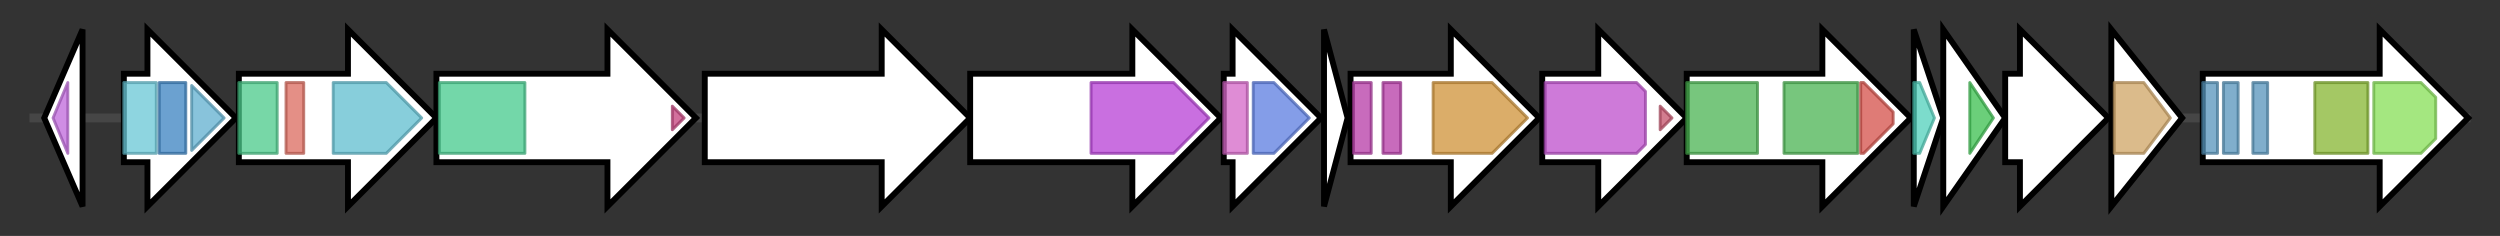 <svg version="1.1" baseProfile="full" xmlns="http://www.w3.org/2000/svg" width="847.8" height="80">
	<rect width="100%" height="100%" fill="#333333" stroke="none"/>
	<g>
		<line x1="10" y1="40.0" x2="837.8" y2="40.0" style="stroke:rgb(70,70,70); stroke-width:3 "/>
		<g>
			<title>cueR
putative transcriptional regulator of CopA</title>
			<polygon class="cueR
putative transcriptional regulator of CopA" points="15,40 28,10 28,70" fill="rgb(255,255,255)" fill-opacity="1.0" stroke="rgb(0,0,0)" stroke-width="2"  />
			<g>
				<title>MerR-DNA-bind (PF09278)
"MerR, DNA binding"</title>
				<polygon class="PF09278" points="18,40 23,28 23,28 23,52 23,52" stroke-linejoin="round" width="6" height="24" fill="rgb(191,103,219)" stroke="rgb(152,82,175)" stroke-width="1" opacity="0.75" />
			</g>
		</g>
		<g>
			<title>pigA
putative acyl-CoA dehydrogenase</title>
			<polygon class="pigA
putative acyl-CoA dehydrogenase" points="42,25 50,25 50,10 80,40 50,70 50,55 42,55" fill="rgb(255,255,255)" fill-opacity="1.0" stroke="rgb(0,0,0)" stroke-width="2"  />
			<g>
				<title>Acyl-CoA_dh_N (PF02771)
"Acyl-CoA dehydrogenase, N-terminal domain"</title>
				<rect class="PF02771" x="42" y="28" stroke-linejoin="round" width="11" height="24" fill="rgb(104,198,213)" stroke="rgb(83,158,170)" stroke-width="1" opacity="0.75" />
			</g>
			<g>
				<title>Acyl-CoA_dh_M (PF02770)
"Acyl-CoA dehydrogenase, middle domain"</title>
				<rect class="PF02770" x="54" y="28" stroke-linejoin="round" width="9" height="24" fill="rgb(58,129,192)" stroke="rgb(46,103,153)" stroke-width="1" opacity="0.75" />
			</g>
			<g>
				<title>Acyl-CoA_dh_1 (PF00441)
"Acyl-CoA dehydrogenase, C-terminal domain"</title>
				<polygon class="PF00441" points="65,29 76,40 65,51" stroke-linejoin="round" width="14" height="24" fill="rgb(96,175,206)" stroke="rgb(76,139,164)" stroke-width="1" opacity="0.75" />
			</g>
		</g>
		<g>
			<title>pigB
hypothetical protein</title>
			<polygon class="pigB
hypothetical protein" points="81,25 118,25 118,10 148,40 118,70 118,55 81,55" fill="rgb(255,255,255)" fill-opacity="1.0" stroke="rgb(0,0,0)" stroke-width="2"  />
			<g>
				<title>DUF6041 (PF19507)
"Family of unknown function (DUF6041)"</title>
				<rect class="PF19507" x="81" y="28" stroke-linejoin="round" width="13" height="24" fill="rgb(74,201,137)" stroke="rgb(59,160,109)" stroke-width="1" opacity="0.75" />
			</g>
			<g>
				<title>NAD_binding_8 (PF13450)
"NAD(P)-binding Rossmann-like domain"</title>
				<rect class="PF13450" x="97" y="28" stroke-linejoin="round" width="6" height="24" fill="rgb(218,105,93)" stroke="rgb(174,84,74)" stroke-width="1" opacity="0.75" />
			</g>
			<g>
				<title>Amino_oxidase (PF01593)
"Flavin containing amine oxidoreductase"</title>
				<polygon class="PF01593" points="113,28 131,28 143,40 131,52 113,52" stroke-linejoin="round" width="33" height="24" fill="rgb(95,189,207)" stroke="rgb(76,151,165)" stroke-width="1" opacity="0.75" />
			</g>
		</g>
		<g>
			<title>pigC
putative phosphoenolpyruvate-utilizing enzyme</title>
			<polygon class="pigC
putative phosphoenolpyruvate-utilizing enzyme" points="148,25 206,25 206,10 236,40 206,70 206,55 148,55" fill="rgb(255,255,255)" fill-opacity="1.0" stroke="rgb(0,0,0)" stroke-width="2"  />
			<g>
				<title>PPDK_N (PF01326)
"Pyruvate phosphate dikinase, AMP/ATP-binding domain"</title>
				<rect class="PF01326" x="149" y="28" stroke-linejoin="round" width="29" height="24" fill="rgb(69,201,140)" stroke="rgb(55,160,112)" stroke-width="1" opacity="0.75" />
			</g>
			<g>
				<title>PEP-utilizers (PF00391)
"PEP-utilising enzyme, mobile domain"</title>
				<polygon class="PF00391" points="228,36 232,40 228,44" stroke-linejoin="round" width="7" height="24" fill="rgb(194,64,123)" stroke="rgb(155,51,98)" stroke-width="1" opacity="0.75" />
			</g>
		</g>
		<g>
			<title>pigD
hypothetical protein</title>
			<polygon class="pigD
hypothetical protein" points="239,25 299,25 299,10 329,40 299,70 299,55 239,55" fill="rgb(255,255,255)" fill-opacity="1.0" stroke="rgb(0,0,0)" stroke-width="2"  />
		</g>
		<g>
			<title>pigE
putative aminotransferase</title>
			<polygon class="pigE
putative aminotransferase" points="329,25 384,25 384,10 414,40 384,70 384,55 329,55" fill="rgb(255,255,255)" fill-opacity="1.0" stroke="rgb(0,0,0)" stroke-width="2"  />
			<g>
				<title>Aminotran_3 (PF00202)
"Aminotransferase class-III"</title>
				<polygon class="PF00202" points="370,28 398,28 410,40 398,52 370,52" stroke-linejoin="round" width="43" height="24" fill="rgb(182,63,213)" stroke="rgb(145,50,170)" stroke-width="1" opacity="0.75" />
			</g>
		</g>
		<g>
			<title>pigF
putative O-methyl transferase</title>
			<polygon class="pigF
putative O-methyl transferase" points="415,25 418,25 418,10 448,40 418,70 418,55 415,55" fill="rgb(255,255,255)" fill-opacity="1.0" stroke="rgb(0,0,0)" stroke-width="2"  />
			<g>
				<title>Dimerisation2 (PF16864)
"Dimerisation domain"</title>
				<rect class="PF16864" x="415" y="28" stroke-linejoin="round" width="8" height="24" fill="rgb(212,101,199)" stroke="rgb(169,80,159)" stroke-width="1" opacity="0.75" />
			</g>
			<g>
				<title>Methyltransf_2 (PF00891)
"O-methyltransferase domain"</title>
				<polygon class="PF00891" points="425,28 432,28 444,40 432,52 425,52" stroke-linejoin="round" width="21" height="24" fill="rgb(91,124,224)" stroke="rgb(72,99,179)" stroke-width="1" opacity="0.75" />
			</g>
		</g>
		<g>
			<title>pigG
putative peptidyl carrier protein</title>
			<polygon class="pigG
putative peptidyl carrier protein" points="449,10 457,40 449,70" fill="rgb(255,255,255)" fill-opacity="1.0" stroke="rgb(0,0,0)" stroke-width="2"  />
		</g>
		<g>
			<title>pigH
putative aminotransferase</title>
			<polygon class="pigH
putative aminotransferase" points="458,25 492,25 492,10 522,40 492,70 492,55 458,55" fill="rgb(255,255,255)" fill-opacity="1.0" stroke="rgb(0,0,0)" stroke-width="2"  />
			<g>
				<title>PP-binding (PF00550)
"Phosphopantetheine attachment site"</title>
				<rect class="PF00550" x="459" y="28" stroke-linejoin="round" width="6" height="24" fill="rgb(181,58,166)" stroke="rgb(144,46,132)" stroke-width="1" opacity="0.75" />
			</g>
			<g>
				<title>PP-binding (PF00550)
"Phosphopantetheine attachment site"</title>
				<rect class="PF00550" x="469" y="28" stroke-linejoin="round" width="6" height="24" fill="rgb(181,58,166)" stroke="rgb(144,46,132)" stroke-width="1" opacity="0.75" />
			</g>
			<g>
				<title>Aminotran_1_2 (PF00155)
"Aminotransferase class I and II"</title>
				<polygon class="PF00155" points="486,28 506,28 518,40 506,52 486,52" stroke-linejoin="round" width="34" height="24" fill="rgb(207,146,55)" stroke="rgb(165,116,43)" stroke-width="1" opacity="0.75" />
			</g>
		</g>
		<g>
			<title>pigI
putative L-prolyl-AMP ligase</title>
			<polygon class="pigI
putative L-prolyl-AMP ligase" points="523,25 542,25 542,10 572,40 542,70 542,55 523,55" fill="rgb(255,255,255)" fill-opacity="1.0" stroke="rgb(0,0,0)" stroke-width="2"  />
			<g>
				<title>AMP-binding (PF00501)
"AMP-binding enzyme"</title>
				<polygon class="PF00501" points="524,28 555,28 558,31 558,49 555,52 524,52" stroke-linejoin="round" width="34" height="24" fill="rgb(189,78,204)" stroke="rgb(151,62,163)" stroke-width="1" opacity="0.75" />
			</g>
			<g>
				<title>AMP-binding_C (PF13193)
"AMP-binding enzyme C-terminal domain"</title>
				<polygon class="PF13193" points="563,36 567,40 563,44" stroke-linejoin="round" width="7" height="24" fill="rgb(195,82,106)" stroke="rgb(156,65,84)" stroke-width="1" opacity="0.75" />
			</g>
		</g>
		<g>
			<title>pigJ
putative Beta-ketomyristol-ACP synthase</title>
			<polygon class="pigJ
putative Beta-ketomyristol-ACP synthase" points="572,25 618,25 618,10 648,40 618,70 618,55 572,55" fill="rgb(255,255,255)" fill-opacity="1.0" stroke="rgb(0,0,0)" stroke-width="2"  />
			<g>
				<title>ketoacyl-synt (PF00109)
"Beta-ketoacyl synthase, N-terminal domain"</title>
				<rect class="PF00109" x="572" y="28" stroke-linejoin="round" width="24" height="24" fill="rgb(74,179,82)" stroke="rgb(59,143,65)" stroke-width="1" opacity="0.75" />
			</g>
			<g>
				<title>ketoacyl-synt (PF00109)
"Beta-ketoacyl synthase, N-terminal domain"</title>
				<rect class="PF00109" x="605" y="28" stroke-linejoin="round" width="25" height="24" fill="rgb(74,179,82)" stroke="rgb(59,143,65)" stroke-width="1" opacity="0.75" />
			</g>
			<g>
				<title>Ketoacyl-synt_C (PF02801)
"Beta-ketoacyl synthase, C-terminal domain"</title>
				<polygon class="PF02801" points="631,28 632,28 642,38 642,42 632,52 631,52" stroke-linejoin="round" width="11" height="24" fill="rgb(212,79,72)" stroke="rgb(169,63,57)" stroke-width="1" opacity="0.75" />
			</g>
		</g>
		<g>
			<title>pigK
hypothetical protein</title>
			<polygon class="pigK
hypothetical protein" points="649,10 659,40 649,70" fill="rgb(255,255,255)" fill-opacity="1.0" stroke="rgb(0,0,0)" stroke-width="2"  />
			<g>
				<title>HapK (PF11639)
"REDY-like protein HapK"</title>
				<polygon class="PF11639" points="649,28 651,28 656,40 651,52 649,52" stroke-linejoin="round" width="10" height="24" fill="rgb(80,208,187)" stroke="rgb(64,166,149)" stroke-width="1" opacity="0.75" />
			</g>
		</g>
		<g>
			<title>pigL
putative 4'-phosphopantetheinyl transferase</title>
			<polygon class="pigL
putative 4'-phosphopantetheinyl transferase" points="659,10 680,40 659,70" fill="rgb(255,255,255)" fill-opacity="1.0" stroke="rgb(0,0,0)" stroke-width="2"  />
			<g>
				<title>ACPS (PF01648)
"4'-phosphopantetheinyl transferase superfamily"</title>
				<polygon class="PF01648" points="668,28 668,28 676,40 668,52 668,52" stroke-linejoin="round" width="9" height="24" fill="rgb(58,190,78)" stroke="rgb(46,152,62)" stroke-width="1" opacity="0.75" />
			</g>
		</g>
		<g>
			<title>pigM
hypothetical protein</title>
			<polygon class="pigM
hypothetical protein" points="680,25 685,25 685,10 715,40 685,70 685,55 680,55" fill="rgb(255,255,255)" fill-opacity="1.0" stroke="rgb(0,0,0)" stroke-width="2"  />
		</g>
		<g>
			<title>pigN
putative oxidoreductase</title>
			<polygon class="pigN
putative oxidoreductase" points="716,10 740,40 716,70" fill="rgb(255,255,255)" fill-opacity="1.0" stroke="rgb(0,0,0)" stroke-width="2"  />
			<g>
				<title>DUF1295 (PF06966)
"Protein of unknown function (DUF1295)"</title>
				<polygon class="PF06966" points="717,28 727,28 736,40 727,52 717,52" stroke-linejoin="round" width="21" height="24" fill="rgb(207,164,100)" stroke="rgb(165,131,80)" stroke-width="1" opacity="0.75" />
			</g>
		</g>
		<g>
			<title>copA
putative copper transporting P-type ATPase efflux pump</title>
			<polygon class="copA
putative copper transporting P-type ATPase efflux pump" points="747,25 807,25 807,10 837,40 807,70 807,55 747,55" fill="rgb(255,255,255)" fill-opacity="1.0" stroke="rgb(0,0,0)" stroke-width="2"  />
			<g>
				<title>HMA (PF00403)
"Heavy-metal-associated domain"</title>
				<rect class="PF00403" x="747" y="28" stroke-linejoin="round" width="5" height="24" fill="rgb(86,147,186)" stroke="rgb(68,117,148)" stroke-width="1" opacity="0.75" />
			</g>
			<g>
				<title>HMA (PF00403)
"Heavy-metal-associated domain"</title>
				<rect class="PF00403" x="754" y="28" stroke-linejoin="round" width="5" height="24" fill="rgb(86,147,186)" stroke="rgb(68,117,148)" stroke-width="1" opacity="0.75" />
			</g>
			<g>
				<title>HMA (PF00403)
"Heavy-metal-associated domain"</title>
				<rect class="PF00403" x="764" y="28" stroke-linejoin="round" width="5" height="24" fill="rgb(86,147,186)" stroke="rgb(68,117,148)" stroke-width="1" opacity="0.75" />
			</g>
			<g>
				<title>E1-E2_ATPase (PF00122)
"E1-E2 ATPase"</title>
				<rect class="PF00122" x="785" y="28" stroke-linejoin="round" width="18" height="24" fill="rgb(133,181,48)" stroke="rgb(106,144,38)" stroke-width="1" opacity="0.75" />
			</g>
			<g>
				<title>Hydrolase (PF00702)
"haloacid dehalogenase-like hydrolase"</title>
				<polygon class="PF00702" points="805,28 821,28 826,33 826,47 821,52 805,52" stroke-linejoin="round" width="21" height="24" fill="rgb(133,222,86)" stroke="rgb(106,177,68)" stroke-width="1" opacity="0.75" />
			</g>
		</g>
	</g>
</svg>
